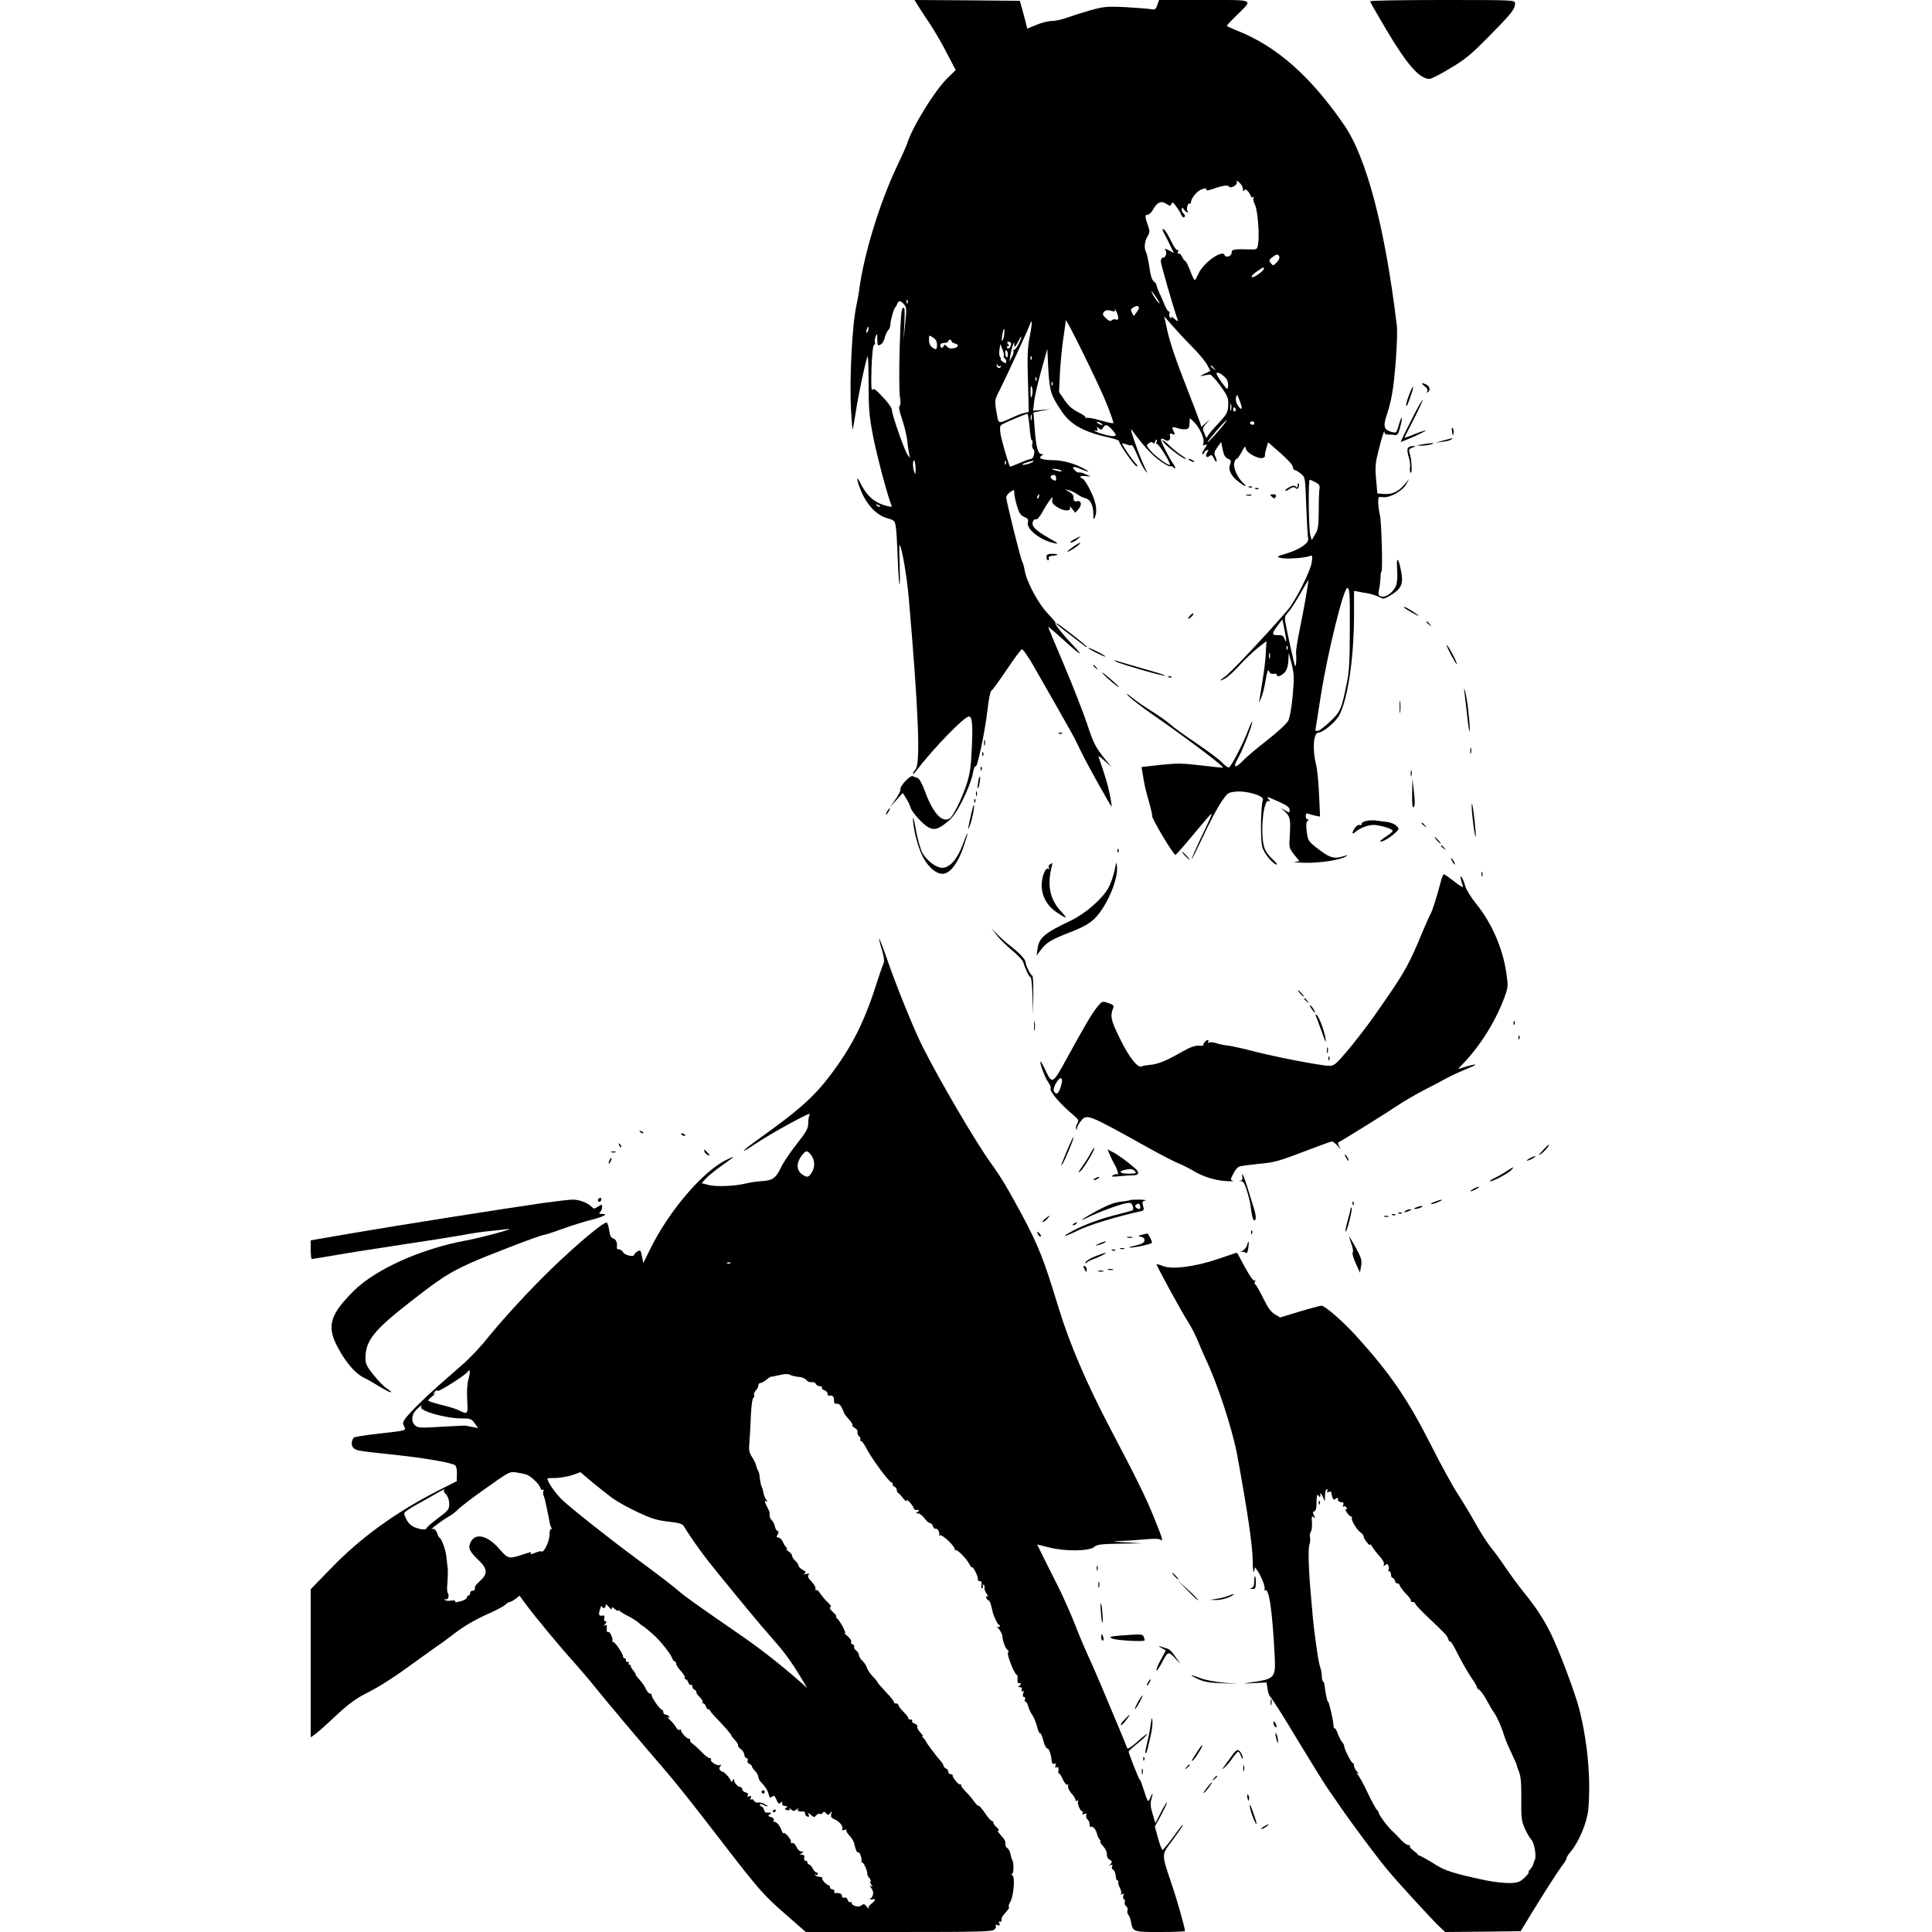 <?xml version="1.0" standalone="no"?>
<!DOCTYPE svg PUBLIC "-//W3C//DTD SVG 20010904//EN"
 "http://www.w3.org/TR/2001/REC-SVG-20010904/DTD/svg10.dtd">
<svg version="1.0" xmlns="http://www.w3.org/2000/svg"
 width="1200pt" height="1200pt" viewBox="0 0 1200 1200"
 preserveAspectRatio="xMidYMid meet">
<g transform="translate(0,1200) scale(0.1,-0.1)"
fill="#000000" stroke="none">
<path d="M5706 11958 c15 -24 48 -74 73 -111 25 -38 71 -116 101 -175 l56
-107 -52 -51 c-78 -76 -219 -305 -249 -404 -4 -14 -34 -81 -67 -150 -106 -224
-205 -550 -232 -765 -3 -22 -10 -62 -16 -88 -27 -122 -45 -460 -34 -655 4 -67
8 -121 10 -119 2 2 10 50 19 106 16 108 63 327 74 348 3 6 6 -70 6 -170 0
-157 4 -201 27 -323 24 -123 91 -375 113 -427 7 -16 4 -17 -21 -11 -77 18
-126 59 -164 132 -32 66 -35 44 -3 -34 35 -88 98 -155 164 -173 44 -12 47 -15
53 -54 4 -23 9 -112 12 -197 3 -85 8 -157 11 -160 3 -3 3 52 1 123 -3 70 -3
125 -1 123 15 -15 45 -189 58 -336 61 -710 73 -1024 41 -1059 -9 -10 -16 -22
-16 -26 0 -5 8 1 18 14 110 144 301 341 331 341 19 0 24 -52 17 -196 -5 -113
-11 -159 -31 -221 -30 -93 -84 -202 -106 -216 -48 -30 -105 33 -155 171 -15
41 -34 76 -43 79 -9 2 -23 8 -31 12 -16 9 -84 -64 -77 -83 2 -6 -12 -33 -31
-61 l-35 -50 40 45 40 45 22 -35 c12 -19 24 -45 27 -57 7 -27 79 -106 111
-122 36 -18 58 -13 111 29 40 32 61 61 100 138 29 57 55 124 63 162 7 35 15
58 18 50 8 -24 61 225 74 348 7 62 17 116 23 120 7 4 50 63 96 131 46 69 88
126 95 128 6 2 39 -45 73 -104 69 -120 215 -377 232 -408 6 -11 15 -27 19 -35
5 -8 24 -48 44 -89 34 -71 184 -341 190 -341 1 0 -3 32 -11 71 -11 59 -28 115
-70 236 -4 11 10 2 36 -22 l44 -40 -35 43 c-67 84 -76 102 -118 229 -24 70
-87 233 -142 362 -54 128 -99 235 -99 238 0 2 43 -34 95 -81 106 -97 135 -113
59 -33 -60 62 -119 137 -108 137 5 0 -17 26 -47 58 -59 60 -134 201 -145 271
-3 20 -10 44 -15 53 -11 20 -99 375 -99 398 0 10 11 25 25 34 24 16 25 16 25
-8 0 -14 8 -50 17 -80 13 -43 23 -58 45 -67 23 -9 27 -16 22 -35 -10 -41 82
-112 166 -128 29 -6 23 -1 -35 32 -84 48 -109 73 -100 101 3 11 12 18 19 15 7
-3 22 14 36 38 38 69 73 116 67 92 -6 -26 -1 -34 35 -57 37 -23 82 -23 74 1
-4 10 2 7 13 -8 l20 -25 20 23 c23 27 17 56 -10 49 -12 -3 -19 0 -20 9 -1 8
-2 19 -3 25 0 6 -12 17 -26 25 l-25 15 25 -6 c14 -4 37 -15 51 -25 15 -11 38
-22 52 -25 30 -8 47 -42 48 -98 0 -33 2 -38 9 -22 17 41 10 91 -25 163 -19 40
-41 75 -50 78 -26 11 -16 21 18 17 l32 -3 -33 15 c-18 9 -37 13 -41 10 -5 -2
-16 4 -26 15 -22 24 -8 26 42 5 45 -19 56 -19 23 0 -61 35 -137 57 -203 57
-67 1 -93 12 -66 29 11 7 11 9 -3 9 -22 0 -34 47 -42 167 l-7 91 53 11 53 10
-54 -5 -54 -5 6 56 c3 31 23 118 44 192 l38 136 6 -124 c8 -136 15 -162 79
-258 60 -90 136 -133 308 -171 28 -7 52 -15 52 -19 0 -17 92 -150 108 -156 12
-4 9 2 -9 22 -25 28 -79 108 -79 118 0 2 12 0 26 -5 14 -6 29 -8 33 -5 5 2 20
-26 35 -63 15 -37 36 -78 47 -92 19 -24 19 -23 -1 18 -34 69 -100 259 -82 234
70 -96 120 -152 170 -189 31 -24 62 -41 68 -39 6 3 17 -1 23 -7 18 -18 13 2
-8 31 -10 15 -32 55 -49 89 -29 57 -28 70 6 50 18 -12 35 2 29 25 -4 15 -1 18
15 12 18 -5 18 -4 8 16 -15 28 -10 32 26 20 16 -5 38 -8 49 -6 20 3 21 6 24
48 l1 21 25 -23 c34 -32 68 -105 60 -130 -5 -16 -3 -19 11 -13 15 6 14 2 -5
-25 -12 -18 -18 -32 -12 -32 6 0 11 4 11 9 0 5 7 11 15 15 12 4 13 2 3 -14
-15 -23 -4 -38 15 -22 11 9 16 6 26 -14 6 -15 14 -24 17 -22 2 3 0 17 -7 31
-10 22 -8 30 12 59 l24 33 9 -47 c7 -34 15 -49 32 -57 21 -9 22 -14 14 -36
-13 -34 6 -72 54 -108 42 -33 58 -35 25 -4 -34 31 -60 93 -53 122 3 14 10 25
15 25 5 0 19 19 31 43 19 36 23 39 26 20 4 -26 80 -67 106 -57 9 3 14 9 13 13
-2 3 1 23 8 45 l11 39 77 -67 c46 -41 77 -75 77 -87 0 -10 6 -19 13 -19 6 -1
24 -11 38 -23 26 -22 26 -23 32 -202 4 -99 9 -189 12 -200 7 -27 -50 -67 -135
-93 -60 -18 -63 -21 -37 -27 32 -9 152 -1 181 11 18 7 19 4 13 -40 -8 -54
-102 -241 -150 -296 -141 -163 -355 -390 -389 -413 -38 -26 -35 -32 3 -10 17
10 57 46 88 81 31 34 81 82 111 106 l56 44 -4 -72 c-3 -62 -9 -108 -37 -276
l-6 -35 15 32 c8 17 20 66 27 108 9 55 15 71 21 56 5 -13 14 -19 28 -16 11 2
20 0 20 -6 0 -17 26 -9 48 13 14 16 22 39 24 73 l3 50 18 -71 c15 -62 16 -85
6 -195 -7 -75 -18 -136 -28 -156 -9 -17 -68 -72 -131 -121 -63 -49 -131 -106
-149 -126 -50 -52 -66 -46 -33 12 29 48 96 222 89 229 -2 2 -14 -24 -27 -58
-26 -72 -104 -222 -117 -226 -6 -2 -25 12 -44 32 -19 20 -91 73 -160 120 -69
46 -140 97 -158 114 -18 17 -69 53 -114 81 -45 28 -102 67 -127 88 -36 29 -40
31 -20 8 14 -15 77 -64 140 -108 214 -148 453 -328 446 -336 -2 -1 -64 5 -137
14 -117 14 -149 14 -252 3 l-117 -13 6 -35 c12 -77 17 -99 40 -180 13 -46 22
-86 20 -88 -8 -8 131 -242 145 -243 3 0 50 53 104 118 130 155 130 155 112
112 -8 -19 -38 -84 -67 -143 -28 -60 -50 -111 -48 -113 2 -1 34 63 72 144 38
81 87 175 110 208 40 60 43 62 91 67 69 7 180 -27 169 -51 -13 -32 -17 -245
-4 -292 11 -42 68 -110 91 -110 5 0 -8 16 -29 35 -22 20 -44 51 -50 73 -26 85
-5 299 27 287 11 -4 12 -3 1 10 -17 20 -13 19 64 -15 50 -23 66 -35 66 -50 0
-20 -1 -20 -27 -4 l-28 16 29 -26 c30 -29 33 -47 26 -162 -4 -56 -2 -64 28
-102 l33 -41 -28 -4 c-15 -2 16 -5 69 -6 94 -1 214 18 248 40 12 8 11 9 -5 4
-71 -23 -94 -16 -182 53 -47 38 -50 43 -57 98 -5 42 -3 60 6 66 10 6 10 8 1 8
-7 0 -13 9 -13 21 0 16 4 20 18 14 9 -3 29 -9 44 -12 l27 -5 -6 133 c-3 74
-11 159 -19 190 -24 99 -16 199 16 199 28 0 108 68 129 109 53 103 90 355 91
614 l0 157 23 -4 c12 -3 40 -8 62 -11 21 -4 53 -14 69 -22 27 -14 32 -14 60 2
84 48 96 76 75 174 -16 75 -27 70 -21 -9 3 -44 0 -81 -8 -100 -17 -40 -63 -73
-91 -65 -18 6 -20 11 -13 48 5 23 8 57 9 75 0 17 2 32 5 32 9 0 1 305 -9 350
-6 25 -11 61 -11 81 0 33 2 35 29 31 41 -6 122 38 145 80 l18 33 -30 -36 c-38
-44 -77 -61 -128 -57 l-39 3 -8 88 c-7 79 -5 100 18 190 25 97 35 124 35 99 0
-7 10 -12 23 -11 12 0 31 -1 41 -3 15 -2 22 7 32 47 8 28 12 54 11 59 -2 6 -9
-11 -17 -37 -7 -26 -16 -50 -20 -52 -4 -3 -22 0 -39 6 -37 13 -40 40 -15 110
8 24 22 76 29 115 19 96 38 367 31 429 -72 605 -188 1046 -327 1248 -209 304
-420 490 -666 587 -35 14 -63 27 -63 30 0 3 27 32 61 65 104 103 121 95 -201
95 l-281 0 -11 -31 c-10 -29 -13 -31 -47 -25 -20 3 -90 8 -156 12 -109 5 -129
3 -210 -19 -49 -14 -115 -35 -145 -46 -30 -11 -73 -21 -95 -21 -22 0 -66 -11
-97 -24 l-58 -24 -10 42 c-6 22 -16 61 -23 86 l-13 45 -327 3 -327 2 26 -42z
m2014 -1132 c0 -14 3 -17 8 -9 6 9 12 7 25 -7 9 -11 17 -25 17 -31 0 -5 5 -7
12 -3 7 4 8 3 4 -5 -4 -6 0 -26 9 -44 17 -34 29 -187 19 -245 -6 -32 -7 -33
-58 -31 -94 3 -106 0 -106 -20 0 -22 -36 -35 -44 -15 -14 36 -133 -49 -162
-116 -10 -22 -20 -40 -23 -40 -4 0 -17 27 -29 60 -13 33 -27 60 -31 60 -4 0
-13 12 -19 26 -7 14 -17 22 -22 19 -6 -4 -7 1 -3 11 4 10 2 15 -4 11 -5 -3
-23 21 -38 54 -16 33 -35 65 -42 71 -17 14 -16 2 2 -30 8 -15 24 -46 35 -70
l21 -43 -33 17 c-18 9 -28 11 -22 4 15 -15 6 -50 -12 -50 -8 0 -14 -10 -14
-23 0 -19 79 -292 106 -367 3 -8 -7 -3 -22 10 -15 14 -24 19 -19 11 6 -10 4
-12 -4 -6 -7 4 -11 16 -8 26 3 11 2 17 -3 14 -4 -2 -15 15 -25 38 -9 23 -24
57 -33 75 -9 19 -17 40 -18 49 -1 8 -10 20 -19 27 -10 7 -20 38 -26 86 -6 41
-15 82 -20 92 -14 26 -11 67 8 99 15 25 15 34 5 63 -21 58 -22 74 -4 72 9 0
25 15 36 36 24 43 49 53 82 31 22 -14 24 -14 30 1 5 13 11 9 30 -17 13 -17 27
-40 30 -49 4 -10 10 -18 15 -18 12 0 11 17 -1 25 -5 3 -10 14 -10 23 1 16 2
16 14 0 14 -19 32 -25 21 -8 -8 13 4 52 14 46 4 -3 8 0 8 7 0 23 36 69 62 79
29 11 37 10 34 -2 -2 -5 16 -2 40 6 57 21 94 27 101 15 10 -15 55 11 48 29 -4
11 0 10 16 -4 12 -11 22 -29 22 -40z m226 -420 c3 -8 -4 -24 -17 -37 -21 -21
-22 -21 -36 -3 -12 16 -11 21 9 36 28 21 37 22 44 4z m-96 -75 c0 -14 -68 -62
-75 -52 -3 6 11 21 32 35 42 29 43 29 43 17z m-665 -183 c16 -24 22 -38 14
-31 -15 12 -53 73 -46 73 2 0 17 -19 32 -42z m-1548 -30 c-3 -8 -6 -5 -6 6 -1
11 2 17 5 13 3 -3 4 -12 1 -19z m-22 -8 c16 -18 17 -29 7 -122 l-10 -103 5
104 c4 85 3 103 -8 99 -11 -4 -15 -56 -21 -249 -4 -134 -3 -269 1 -299 6 -36
5 -57 -1 -61 -7 -5 -2 -33 14 -80 14 -41 29 -101 33 -134 3 -33 9 -71 12 -85
l5 -25 -16 22 c-17 23 -96 247 -96 274 0 17 -25 51 -79 106 -26 27 -36 31 -43
21 -6 -8 -8 41 -5 132 3 86 9 146 16 148 5 2 8 9 5 16 -3 7 0 23 5 37 9 21 10
19 10 -19 1 -39 3 -42 20 -32 11 5 23 24 26 42 4 17 14 38 21 46 8 7 14 23 14
34 0 25 21 101 30 108 4 3 9 13 13 23 8 22 20 22 42 -3z m1459 -18 c2 -4 -4
-18 -14 -31 l-18 -24 -11 21 c-9 17 -8 23 6 31 22 13 30 13 37 3z m-129 -73
c-4 -5 -11 -7 -16 -3 -5 3 -16 1 -23 -5 -9 -8 -18 -5 -34 10 -25 22 -27 30
-11 46 7 7 21 8 39 3 24 -7 28 -6 24 8 -2 10 3 2 11 -16 9 -18 13 -37 10 -43z
m473 -187 c34 -35 71 -80 81 -100 l19 -36 -37 -18 c-30 -14 -32 -16 -8 -11 15
3 34 6 41 7 8 0 37 -30 65 -69 42 -57 51 -77 50 -110 -1 -54 -6 -65 -59 -122
-25 -26 -53 -58 -62 -71 l-15 -23 -13 31 c-12 28 -11 33 11 58 l24 27 -27 -23
-26 -24 -7 24 c-4 12 -42 113 -85 223 -78 199 -109 295 -128 390 l-11 50 62
-70 c34 -39 90 -98 125 -133z m-1023 73 c-13 -69 -15 -125 -10 -275 l5 -188
-27 -7 c-15 -3 -47 -15 -70 -26 -98 -44 -90 -47 -104 34 -12 71 -11 73 19 132
48 96 173 367 186 403 18 52 19 19 1 -73z m475 -404 c28 -68 48 -127 45 -129
-3 -3 -39 5 -80 17 -42 12 -81 19 -88 15 -7 -4 -9 -3 -4 1 4 5 -16 20 -45 34
-37 19 -62 40 -86 76 l-34 50 5 110 c3 61 12 160 21 220 9 61 16 112 16 115 2
16 209 -405 250 -509z m-1477 449 c-3 -12 -8 -19 -11 -16 -5 6 5 36 12 36 2 0
2 -9 -1 -20z m843 -36 c-4 -20 -10 -34 -12 -31 -3 3 -2 21 2 41 3 21 9 35 11
32 3 -3 2 -21 -1 -42z m-416 -55 c0 -32 -6 -35 -32 -15 -11 8 -18 26 -18 45 0
31 0 31 25 15 17 -11 25 -25 25 -45z m508 6 c-12 -24 -26 -41 -31 -38 -6 3 -7
1 -3 -5 4 -6 0 -24 -9 -39 l-15 -28 6 40 c4 22 10 49 15 60 l8 20 1 -20 c1
-15 6 -11 21 18 27 52 33 46 7 -8z m-418 16 c0 -5 9 -11 20 -14 29 -7 25 -24
-7 -30 -19 -4 -32 0 -42 11 -10 12 -15 14 -18 5 -7 -18 -23 -16 -23 2 0 9 9
15 25 15 14 0 25 5 25 10 0 6 5 10 10 10 6 0 10 -4 10 -9z m370 -15 c0 -21
-17 -39 -24 -27 -4 6 -2 11 5 11 8 0 9 4 0 13 -8 10 -7 14 4 14 8 0 15 -5 15
-11z m-45 -76 c-3 -5 -1 -11 5 -15 5 -3 10 -13 10 -21 0 -12 -4 -12 -20 -2
-10 7 -17 14 -15 17 3 2 1 9 -4 15 -5 6 -6 26 -3 45 l5 34 13 -33 c8 -17 12
-36 9 -40z m25 9 c0 -28 -15 -23 -16 6 -1 14 2 22 7 19 5 -3 9 -14 9 -25z
m147 -31 c-3 -8 -6 -5 -6 6 -1 11 2 17 5 13 3 -3 4 -12 1 -19z m-195 -42 c7 4
8 2 4 -5 -9 -13 -26 -5 -25 12 0 9 2 8 6 -1 2 -6 10 -9 15 -6z m1329 -13 c13
-16 12 -17 -3 -4 -10 7 -18 15 -18 17 0 8 8 3 21 -13z m72 -61 c11 -12 17 -31
15 -48 -3 -28 -3 -28 -40 21 -20 27 -34 53 -32 57 7 10 34 -5 57 -30z m-1176
-14 c-3 -8 -6 -5 -6 6 -1 11 2 17 5 13 3 -3 4 -12 1 -19z m100 -30 c-3 -8 -6
-5 -6 6 -1 11 2 17 5 13 3 -3 4 -12 1 -19z m-125 -55 c-7 -36 -12 -27 -11 20
0 30 3 36 8 23 4 -11 6 -30 3 -43z m1291 -50 c18 -47 9 -57 -16 -19 -9 13 -13
33 -10 45 7 26 5 27 26 -26z m-56 -50 c-3 -10 -5 -2 -5 17 0 19 2 27 5 18 2
-10 2 -26 0 -35z m28 8 c3 -5 1 -12 -5 -16 -5 -3 -10 1 -10 9 0 18 6 21 15 7z
m-1280 -116 c4 -47 10 -83 14 -80 5 2 6 -7 3 -21 -3 -15 0 -29 6 -33 14 -8 3
-61 -13 -61 -7 0 -38 -11 -70 -25 -32 -14 -59 -24 -61 -23 -9 9 -54 166 -60
206 -5 43 -4 49 18 60 28 15 140 61 149 62 4 0 10 -38 14 -85z m12 48 c-3 -10
-5 -4 -5 12 0 17 2 24 5 18 2 -7 2 -21 0 -30z m1201 -21 c-26 -36 -108 -126
-108 -119 0 5 26 37 57 73 55 63 77 82 51 46z m179 -9 c-3 -3 -11 -2 -17 2 -9
6 -9 10 1 16 14 8 27 -7 16 -18z m-947 7 c8 -5 11 -10 5 -10 -5 0 -17 5 -25
10 -8 5 -10 10 -5 10 6 0 17 -5 25 -10z m65 -36 c14 -15 25 -31 25 -35 0 -14
-41 -9 -100 11 -30 11 -45 18 -32 16 18 -4 22 -1 18 11 -6 14 -4 14 10 2 13
-11 17 -10 25 4 14 24 26 21 54 -9z m278 -81 c-3 -10 -2 -15 2 -10 9 7 89
-122 81 -130 -8 -8 -92 54 -121 89 -25 30 -26 33 -9 45 12 9 20 10 25 2 4 -7
8 -5 12 5 9 22 18 20 10 -1z m-1496 -161 c1 -34 -1 -42 -7 -27 -11 25 -13 75
-2 75 4 0 8 -21 9 -48z m560 26 c-3 -8 -6 -5 -6 6 -1 11 2 17 5 13 3 -3 4 -12
1 -19z m168 13 c-12 -10 -65 -24 -65 -16 0 2 15 9 33 14 43 12 42 12 32 2z
m170 -51 c25 -11 -1 -11 -35 0 -20 6 -21 8 -5 8 11 0 29 -3 40 -8z m-25 -50
c0 -18 -3 -19 -20 -10 -22 12 -18 30 6 30 8 0 14 -9 14 -20z m1610 -25 c23
-12 29 -21 26 -38 -3 -12 -5 -74 -5 -137 -1 -99 -4 -120 -23 -150 l-21 -35 -8
29 c-11 41 -14 346 -4 346 4 0 19 -7 35 -15z m-1717 -90 c-3 -9 -8 -14 -10
-11 -3 3 -2 9 2 15 9 16 15 13 8 -4z m-988 -63 c-3 -3 -11 0 -18 7 -9 10 -8
11 6 5 10 -3 15 -9 12 -12z m2645 -567 c-11 -61 -29 -156 -41 -213 -11 -56
-20 -113 -19 -125 4 -40 0 -90 -5 -85 -5 5 -47 193 -62 276 -5 26 -1 39 19 60
14 15 47 66 74 114 27 48 50 86 51 84 1 -1 -7 -51 -17 -111z m274 -190 c0
-197 -4 -268 -18 -335 -34 -167 -40 -181 -106 -243 -33 -31 -67 -57 -75 -57
-8 0 -15 1 -15 3 0 1 16 99 34 217 43 271 142 672 165 668 14 -3 16 -34 15
-253z m-395 -75 c0 -8 -5 -3 -10 11 -8 21 -16 25 -43 24 -39 -1 -38 9 3 64
l26 34 12 -59 c7 -32 12 -66 12 -74z m8 -52 c-3 -8 -6 -5 -6 6 -1 11 2 17 5
13 3 -3 4 -12 1 -19z m-110 -55 c-3 -10 -5 -4 -5 12 0 17 2 24 5 18 2 -7 2
-21 0 -30z"/>
<path d="M8510 11992 c0 -4 45 -83 99 -174 132 -222 207 -308 271 -308 10 0
67 29 126 65 93 55 130 85 245 202 139 141 159 166 159 202 0 21 -2 21 -450
21 -247 0 -450 -3 -450 -8z"/>
<path d="M8849 9601 c15 -12 21 -23 16 -31 -5 -9 -4 -11 3 -6 18 11 14 34 -7
46 -31 16 -38 11 -12 -9z"/>
<path d="M8751 9544 c-12 -31 -19 -59 -17 -62 6 -5 6 -4 31 67 23 66 10 62
-14 -5z"/>
<path d="M8766 9391 c-36 -71 -66 -132 -66 -135 0 -2 36 12 80 31 44 20 78 38
77 40 -2 1 -32 -8 -67 -22 -35 -14 -65 -25 -67 -25 -1 0 25 52 58 116 33 64
58 119 55 121 -2 2 -34 -54 -70 -126z"/>
<path d="M9019 9318 c4 -28 6 -29 9 -9 2 13 0 27 -5 32 -6 6 -7 -3 -4 -23z"/>
<path d="M8965 9264 l-50 -14 45 6 c25 3 49 9 55 15 5 5 7 8 5 8 -3 -1 -27 -8
-55 -15z"/>
<path d="M7220 9266 c0 -19 121 -115 145 -116 6 0 -6 9 -25 21 -19 12 -54 39
-77 62 -24 23 -43 37 -43 33z"/>
<path d="M8835 9240 l-40 -7 35 -1 c19 0 46 4 60 8 32 10 2 10 -55 0z"/>
<path d="M8743 9214 c-3 -8 0 -33 7 -54 7 -21 10 -50 8 -64 -3 -15 -1 -29 4
-32 11 -7 6 86 -7 123 -6 18 -3 25 16 32 l24 10 -23 0 c-12 1 -25 -6 -29 -15z"/>
<path d="M7390 9140 c8 -5 20 -10 25 -10 6 0 3 5 -5 10 -8 5 -19 10 -25 10 -5
0 -3 -5 5 -10z"/>
<path d="M8060 8985 c0 -14 -3 -16 -11 -8 -9 9 -19 8 -41 -3 -17 -9 -27 -18
-25 -21 3 -3 16 2 28 11 17 11 26 13 36 5 9 -8 14 -7 19 5 4 9 4 20 0 23 -3 4
-6 -2 -6 -12z"/>
<path d="M7758 8973 c7 -3 16 -2 19 1 4 3 -2 6 -13 5 -11 0 -14 -3 -6 -6z"/>
<path d="M7798 8963 c7 -3 16 -2 19 1 4 3 -2 6 -13 5 -11 0 -14 -3 -6 -6z"/>
<path d="M7743 8923 c9 -2 23 -2 30 0 6 3 -1 5 -18 5 -16 0 -22 -2 -12 -5z"/>
<path d="M7890 8926 c0 -2 6 -9 14 -15 10 -9 15 -8 20 4 4 10 -1 15 -14 15
-11 0 -20 -2 -20 -4z"/>
<path d="M6670 8649 c-19 -11 -28 -19 -19 -19 9 0 27 9 40 20 29 23 25 23 -21
-1z"/>
<path d="M6667 8605 c-20 -14 -37 -28 -37 -31 0 -7 59 29 72 44 16 18 7 15
-35 -13z"/>
<path d="M6500 8540 c0 -11 4 -20 10 -20 5 0 7 6 4 13 -3 8 5 13 22 15 42 3
42 12 1 12 -30 0 -37 -4 -37 -20z"/>
<path d="M8721 8226 c14 -12 89 -55 89 -51 0 6 -77 55 -86 55 -4 0 -5 -2 -3
-4z"/>
<path d="M7390 8175 c-19 -22 -8 -25 13 -3 9 10 13 18 8 18 -5 0 -14 -7 -21
-15z"/>
<path d="M8860 8136 c0 -2 8 -10 18 -17 15 -13 16 -12 3 4 -13 16 -21 21 -21
13z"/>
<path d="M6560 8127 c0 -4 53 -45 178 -140 6 -5 12 -7 12 -4 0 3 -37 34 -82
69 -87 67 -108 82 -108 75z"/>
<path d="M9007 7943 c21 -39 39 -70 41 -68 5 5 -37 88 -58 115 -11 14 -3 -7
17 -47z"/>
<path d="M6760 7975 c0 -7 101 -57 106 -53 2 2 -21 16 -51 31 -30 15 -55 25
-55 22z"/>
<path d="M6931 7891 c20 -13 300 -94 305 -88 3 2 -31 14 -73 26 -99 28 -207
60 -230 67 -16 5 -16 4 -2 -5z"/>
<path d="M6790 7866 c0 -2 8 -10 18 -17 15 -13 16 -12 3 4 -13 16 -21 21 -21
13z"/>
<path d="M6850 7816 c27 -30 100 -91 100 -83 0 3 -28 29 -62 58 -35 29 -52 41
-38 25z"/>
<path d="M7258 7793 c7 -3 16 -2 19 1 4 3 -2 6 -13 5 -11 0 -14 -3 -6 -6z"/>
<path d="M9097 7690 c3 -25 12 -94 18 -155 7 -60 13 -92 14 -70 1 50 -17 204
-29 242 -7 22 -8 18 -3 -17z"/>
<path d="M8693 7610 c0 -36 2 -50 4 -32 2 17 2 47 0 65 -2 17 -4 3 -4 -33z"/>
<path d="M6578 7443 c7 -3 16 -2 19 1 4 3 -2 6 -13 5 -11 0 -14 -3 -6 -6z"/>
<path d="M6112 7385 c0 -16 2 -22 5 -12 2 9 2 23 0 30 -3 6 -5 -1 -5 -18z"/>
<path d="M9132 7335 c0 -16 2 -22 5 -12 2 9 2 23 0 30 -3 6 -5 -1 -5 -18z"/>
<path d="M6101 7314 c0 -11 3 -14 6 -6 3 7 2 16 -1 19 -3 4 -6 -2 -5 -13z"/>
<path d="M6091 7224 c0 -11 3 -14 6 -6 3 7 2 16 -1 19 -3 4 -6 -2 -5 -13z"/>
<path d="M8762 7195 c0 -16 2 -22 5 -12 2 9 2 23 0 30 -3 6 -5 -1 -5 -18z"/>
<path d="M6076 7144 c-4 -20 -5 -38 -3 -40 3 -3 8 11 11 32 4 20 5 38 3 40 -3
3 -8 -11 -11 -32z"/>
<path d="M8771 7071 c-1 -70 2 -92 10 -84 8 8 8 35 1 95 l-9 83 -2 -94z"/>
<path d="M6062 7070 c0 -14 2 -19 5 -12 2 6 2 18 0 25 -3 6 -5 1 -5 -13z"/>
<path d="M6051 7024 c0 -11 3 -14 6 -6 3 7 2 16 -1 19 -3 4 -6 -2 -5 -13z"/>
<path d="M9141 6998 c-1 -48 19 -202 25 -195 2 2 -2 57 -10 123 -8 70 -14 100
-15 72z"/>
<path d="M6032 6943 c-22 -94 -23 -111 -8 -71 15 37 32 128 24 128 -2 0 -9
-26 -16 -57z"/>
<path d="M5510 6960 c-6 -11 -8 -20 -6 -20 3 0 10 9 16 20 6 11 8 20 6 20 -3
0 -10 -9 -16 -20z"/>
<path d="M5671 6918 c-2 -57 30 -181 61 -240 38 -72 93 -114 134 -104 42 11
81 64 114 153 16 46 30 89 29 96 0 7 -13 -24 -29 -68 -33 -90 -80 -145 -127
-145 -38 0 -95 43 -123 91 -13 24 -30 85 -41 143 -9 55 -18 89 -18 74z"/>
<path d="M8485 6901 c-16 -4 -29 -12 -28 -19 2 -6 -3 -9 -11 -6 -8 3 -21 -5
-30 -18 -21 -30 -20 -45 2 -26 32 29 95 50 132 43 55 -9 100 -26 100 -36 0 -5
-18 -20 -41 -35 -22 -14 -39 -28 -36 -30 8 -8 58 21 91 51 28 26 29 27 9 46
-10 11 -37 21 -58 24 -22 2 -53 6 -70 9 -16 2 -43 1 -60 -3z"/>
<path d="M8830 6886 c0 -2 8 -10 18 -17 15 -13 16 -12 3 4 -13 16 -21 21 -21
13z"/>
<path d="M8925 6780 c10 -11 20 -20 23 -20 3 0 -3 9 -13 20 -10 11 -20 20 -23
20 -3 0 3 -9 13 -20z"/>
<path d="M8950 6746 c0 -2 8 -10 18 -17 15 -13 16 -12 3 4 -13 16 -21 21 -21
13z"/>
<path d="M6941 6714 c0 -11 3 -14 6 -6 3 7 2 16 -1 19 -3 4 -6 -2 -5 -13z"/>
<path d="M7360 6685 c13 -14 26 -25 28 -25 3 0 -5 11 -18 25 -13 14 -26 25
-28 25 -3 0 5 -11 18 -25z"/>
<path d="M9020 6650 c6 -11 13 -20 16 -20 2 0 0 9 -6 20 -6 11 -13 20 -16 20
-2 0 0 -9 6 -20z"/>
<path d="M6922 6590 c-8 -35 -25 -83 -38 -106 -42 -72 -143 -159 -235 -203
-164 -78 -195 -105 -205 -176 l-6 -40 26 34 c35 47 65 65 186 112 77 30 116
52 147 82 75 72 148 241 141 324 -3 35 -4 33 -16 -27z"/>
<path d="M6521 6631 c-8 -5 -10 -14 -6 -21 5 -8 4 -11 -3 -6 -18 11 -42 -48
-42 -102 0 -68 34 -129 94 -169 63 -43 71 -42 29 3 -69 73 -89 158 -64 267 5
20 8 37 7 37 0 0 -7 -4 -15 -9z"/>
<path d="M9202 6570 c0 -14 2 -19 5 -12 2 6 2 18 0 25 -3 6 -5 1 -5 -13z"/>
<path d="M8950 6528 c-26 -100 -53 -185 -66 -208 -8 -14 -43 -93 -77 -176 -65
-153 -101 -213 -284 -472 -43 -60 -113 -150 -156 -201 -68 -80 -81 -91 -110
-91 -51 0 -350 58 -477 92 -63 16 -133 32 -155 34 -22 2 -55 9 -72 15 -18 6
-38 7 -44 3 -8 -4 -9 -3 -5 4 4 7 3 12 -2 12 -12 0 -33 -25 -27 -32 3 -3 -10
-4 -30 -3 -24 1 -54 -10 -100 -36 -94 -55 -155 -80 -201 -83 -23 -2 -46 -6
-51 -9 -24 -15 -78 52 -135 168 -59 120 -64 143 -43 196 5 13 -3 20 -31 29
-37 13 -39 12 -66 -21 -34 -40 -76 -112 -188 -316 -94 -172 -94 -171 -140 -73
-13 27 -25 48 -27 47 -7 -8 26 -97 46 -126 12 -17 20 -35 17 -40 -11 -17 58
-98 148 -173 25 -21 27 -27 17 -47 -7 -12 -10 -27 -7 -34 2 -7 5 -5 5 4 1 9
10 28 22 43 40 50 37 51 434 -170 72 -40 150 -80 175 -90 25 -10 65 -30 90
-45 63 -38 134 -60 205 -65 33 -2 52 -1 43 2 -17 5 -16 8 2 43 10 21 27 42 37
45 9 4 63 11 119 17 104 9 126 16 327 93 66 25 124 46 130 46 6 0 22 -12 35
-27 20 -24 21 -25 10 -4 -9 15 -9 25 -3 27 16 6 302 184 371 231 32 22 100 61
149 87 50 25 117 61 150 79 33 18 88 43 122 57 74 29 75 37 2 16 l-53 -16 35
37 c108 114 201 265 254 410 23 64 23 68 10 158 -23 149 -92 306 -186 421 -31
38 -62 88 -68 110 -13 48 -36 84 -27 42 3 -14 9 -34 13 -43 3 -10 -19 2 -53
29 -32 25 -62 46 -66 46 -4 0 -12 -19 -18 -42z m-2362 -1280 c-15 -43 -26 -51
-42 -26 -11 18 33 93 46 80 7 -7 5 -25 -4 -54z"/>
<path d="M6188 6195 c16 -22 59 -65 95 -95 36 -30 69 -64 72 -75 13 -43 38
-95 46 -95 5 0 10 -53 12 -117 l3 -118 2 123 c1 67 -2 122 -6 122 -10 0 -42
65 -42 84 0 16 -42 61 -95 101 -22 16 -57 48 -79 70 l-39 40 31 -40z"/>
<path d="M5460 6170 c0 -8 9 -42 19 -75 11 -35 15 -66 10 -75 -4 -8 -20 -53
-35 -100 -82 -261 -156 -410 -292 -592 -105 -140 -199 -224 -459 -409 -102
-73 -114 -93 -16 -27 97 66 352 206 343 188 -6 -10 -10 -36 -10 -57 0 -32 -11
-52 -71 -128 -39 -50 -82 -113 -96 -142 -34 -71 -52 -84 -118 -89 -32 -2 -74
-8 -94 -13 -67 -18 -194 -24 -240 -11 l-43 11 28 31 c16 16 58 51 94 76 88 62
93 68 36 40 -148 -70 -359 -316 -477 -555 l-43 -88 -9 42 c-7 39 -10 41 -28
30 -10 -6 -19 -15 -19 -19 0 -17 -56 -7 -68 12 -7 11 -19 20 -27 20 -8 0 -14
3 -14 8 5 30 -4 55 -21 59 -14 4 -21 17 -26 49 -3 24 -10 47 -15 50 -15 9
-178 -127 -343 -286 -129 -124 -310 -321 -396 -429 -37 -47 -101 -115 -141
-152 -41 -36 -114 -101 -164 -144 -98 -87 -189 -178 -212 -212 -11 -17 -12
-26 -3 -42 14 -27 18 -26 -160 -46 -80 -9 -148 -20 -151 -23 -17 -17 -19 -51
-4 -65 17 -17 28 -19 255 -43 188 -20 356 -49 376 -65 9 -7 13 -28 12 -55 l-1
-44 -109 -55 c-269 -137 -486 -294 -671 -485 l-127 -131 0 -460 0 -460 28 20
c15 10 73 62 129 115 76 71 124 106 185 137 88 44 182 105 313 201 44 32 101
73 127 91 26 17 82 59 124 91 47 36 118 77 178 104 56 24 110 52 122 63 11 10
25 19 31 19 6 0 21 9 35 19 l25 20 38 -52 c60 -81 211 -263 296 -357 42 -47
105 -121 140 -165 58 -73 293 -352 422 -501 81 -94 181 -220 361 -454 227
-295 263 -336 401 -455 l120 -105 578 0 c500 0 580 2 593 15 9 8 13 19 9 25
-4 6 1 7 11 3 14 -5 16 -3 11 11 -4 10 -3 15 3 11 6 -3 10 -1 10 4 0 18 3 25
14 38 32 36 37 45 32 50 -3 4 0 16 8 28 21 32 32 155 15 166 -8 5 -9 9 -4 9
12 0 13 69 3 86 -4 6 -9 23 -12 39 -3 16 -12 32 -20 37 -8 4 -13 16 -12 25 3
17 -3 26 -36 64 -11 11 -13 19 -6 19 6 0 1 8 -10 19 -12 10 -22 23 -22 30 0 6
-4 11 -10 11 -5 0 -25 22 -43 50 -19 27 -36 47 -39 44 -3 -3 -16 10 -29 28
-12 18 -35 45 -51 60 -15 15 -28 32 -28 39 0 7 -3 9 -6 6 -8 -7 -50 44 -47 55
2 5 -4 8 -12 8 -8 0 -15 7 -15 15 0 9 -7 18 -15 21 -8 4 -15 11 -15 17 0 6 -7
17 -15 26 -25 27 -95 120 -95 127 0 4 -8 13 -17 21 -11 9 -12 12 -3 7 8 -4 3
6 -11 22 -15 16 -25 34 -22 41 2 6 -5 14 -17 18 -11 3 -18 11 -15 16 4 5 -2 9
-11 9 -10 0 -15 3 -12 6 3 3 -9 21 -28 39 -19 19 -34 39 -34 45 0 5 -8 10 -17
10 -9 0 -14 3 -10 6 3 3 -19 32 -49 63 -29 31 -54 59 -54 63 0 3 -13 19 -29
35 -15 16 -32 40 -36 53 -4 14 -17 34 -29 45 -12 11 -21 27 -21 35 0 8 -8 21
-17 28 -10 7 -16 18 -13 23 4 5 -1 12 -9 15 -9 3 -13 11 -9 17 3 6 -7 21 -23
35 -16 13 -24 21 -17 18 15 -8 -28 75 -47 91 -8 7 -11 13 -6 13 5 0 -4 12 -20
27 -18 16 -24 28 -17 30 8 3 2 15 -16 31 -16 15 -36 39 -46 54 -9 15 -21 25
-26 22 -5 -3 -7 1 -4 8 3 7 -8 27 -24 44 -21 22 -27 34 -19 42 8 8 4 9 -13 6
-16 -4 -20 -3 -11 3 9 7 6 13 -13 23 -14 7 -25 19 -25 25 0 7 -9 20 -20 30
-11 10 -20 24 -20 31 0 7 -10 20 -22 28 -12 9 -18 16 -13 16 6 0 6 3 0 8 -6 4
-16 19 -22 35 -7 15 -20 27 -28 27 -12 0 -14 4 -5 19 7 14 7 20 -2 23 -6 2
-13 14 -15 27 -2 12 -10 29 -18 37 -13 13 -16 23 -15 49 0 3 -6 18 -15 35 -18
35 -19 44 -2 34 7 -5 6 -1 -3 10 -8 10 -15 28 -17 39 -2 12 -6 29 -10 37 -8
20 -12 40 -15 70 -1 14 -5 30 -10 36 -4 6 -9 19 -11 30 -2 10 -13 35 -26 54
-19 30 -21 44 -16 97 3 34 7 108 9 165 3 58 9 104 15 106 5 2 8 9 5 16 -3 8 2
20 10 29 9 9 16 23 16 31 0 9 6 16 13 16 8 0 24 9 37 20 13 11 27 20 32 20 4
0 10 0 13 1 2 1 23 5 45 10 26 6 48 6 59 -1 10 -5 34 -11 52 -12 19 -1 40 -10
47 -19 7 -10 21 -16 33 -14 11 2 22 -2 26 -10 3 -8 14 -15 25 -15 10 0 17 -4
13 -9 -3 -5 4 -12 15 -16 11 -3 20 -13 20 -21 0 -8 3 -13 8 -13 23 4 32 -4 32
-26 0 -14 3 -24 8 -24 20 3 30 -3 42 -28 8 -16 14 -30 14 -33 1 -3 13 -19 28
-35 15 -16 25 -32 22 -36 -2 -5 5 -13 16 -19 12 -6 19 -18 16 -25 -2 -7 2 -19
9 -25 8 -7 12 -16 9 -21 -3 -5 -1 -9 4 -9 6 0 22 -23 36 -51 34 -63 133 -198
152 -206 8 -3 12 -9 9 -13 -3 -4 2 -10 10 -14 8 -3 15 -12 15 -20 0 -8 3 -16
8 -18 4 -1 17 -16 30 -32 12 -16 22 -24 22 -17 0 14 34 -20 43 -42 4 -10 10
-17 14 -16 20 3 27 -2 13 -11 -13 -8 -13 -10 2 -10 10 0 27 -13 40 -30 12 -17
27 -30 34 -30 7 0 16 -9 19 -20 4 -11 10 -18 15 -15 12 7 32 -30 22 -40 -4 -5
-1 -5 5 -1 14 8 93 -66 93 -86 0 -6 2 -9 5 -6 8 8 68 -53 84 -84 8 -16 16 -26
19 -23 7 7 42 -67 36 -76 -3 -5 2 -9 11 -9 11 0 14 -7 11 -25 -3 -15 -1 -23 5
-20 5 4 6 11 3 17 -4 7 -2 8 5 4 6 -4 9 -11 6 -16 -3 -5 2 -22 12 -37 10 -15
12 -24 6 -20 -9 6 -11 3 -7 -7 3 -9 10 -16 14 -16 7 0 16 -26 25 -70 5 -24 31
-80 37 -80 4 0 8 -5 8 -11 0 -5 -6 -7 -12 -3 -7 4 -5 -2 6 -14 10 -12 20 -30
21 -39 3 -38 18 -78 32 -90 9 -7 10 -13 4 -17 -10 -7 35 -125 52 -137 5 -3 8
-9 8 -13 -4 -26 1 -46 9 -41 5 3 10 2 10 -4 0 -5 -6 -12 -12 -14 -8 -3 -5 -6
6 -6 12 -1 16 -6 12 -17 -4 -9 -2 -13 5 -8 8 4 9 -1 4 -15 -4 -13 -2 -21 5
-21 7 0 10 -7 6 -15 -3 -8 -1 -15 4 -15 5 0 13 -12 16 -27 4 -16 15 -40 25
-54 10 -14 23 -46 30 -72 6 -26 15 -45 19 -42 4 3 13 -18 20 -45 7 -28 18 -50
25 -50 11 0 23 -34 28 -83 1 -10 7 -15 15 -12 10 4 12 0 8 -11 -4 -11 -2 -15
7 -11 10 4 13 -2 11 -20 -1 -14 0 -22 3 -19 4 3 14 -12 24 -35 10 -22 23 -38
29 -34 5 3 7 0 4 -8 -3 -8 6 -28 20 -45 15 -16 26 -35 26 -42 0 -6 5 -8 12 -4
6 4 8 3 4 -4 -7 -12 13 -62 26 -62 5 0 6 -5 2 -12 -5 -8 -2 -9 10 -5 13 5 17
3 13 -7 -3 -7 0 -19 6 -25 7 -7 13 -16 13 -22 1 -5 2 -14 3 -21 0 -6 4 -9 7
-5 9 9 33 -18 37 -41 2 -11 9 -27 16 -36 7 -9 10 -16 5 -16 -4 0 4 -12 18 -27
14 -16 25 -38 23 -51 -1 -14 6 -27 17 -33 16 -9 17 -13 6 -27 -11 -13 -11 -14
1 -7 11 6 13 4 8 -8 -3 -9 -1 -17 5 -19 10 -4 17 -23 20 -55 1 -7 5 -13 10
-13 5 0 7 -4 4 -8 -3 -5 2 -21 9 -36 8 -16 12 -33 8 -39 -4 -6 -1 -7 7 -2 10
6 12 4 7 -8 -3 -9 -2 -19 4 -23 6 -3 8 -12 5 -19 -3 -8 1 -19 9 -25 8 -6 11
-18 8 -26 -3 -8 -1 -20 5 -27 6 -7 13 -24 16 -39 12 -68 11 -68 181 -68 85 0
155 3 155 6 0 19 -47 186 -80 284 -67 198 -67 187 -3 272 30 40 59 82 65 93
15 29 -2 9 -61 -73 -29 -39 -56 -72 -60 -72 -5 0 -17 33 -28 72 l-20 73 40 73
c21 40 38 75 35 77 -2 2 -19 -26 -38 -63 l-34 -66 -17 58 c-13 41 -15 66 -8
89 12 43 10 48 -6 12 -15 -34 -14 -35 -46 63 -10 31 -18 53 -19 47 -1 -10 -70
164 -70 176 0 3 25 26 55 50 30 24 57 50 60 57 3 8 -23 -12 -57 -43 -39 -35
-64 -51 -67 -43 -2 7 -27 69 -56 138 -29 69 -76 179 -103 245 -28 66 -67 156
-88 200 -20 44 -56 130 -80 192 -24 61 -67 158 -95 215 -29 57 -71 142 -95
189 l-42 86 76 -19 c98 -25 249 -23 279 4 16 15 42 18 159 20 l139 2 -100 6
c-96 6 -97 6 -30 9 39 1 106 6 150 10 54 5 85 4 94 -3 18 -14 12 7 -44 145
-49 121 -112 248 -260 529 -156 296 -261 540 -334 780 -87 287 -122 374 -221
560 -92 171 -131 236 -195 325 -99 138 -318 512 -425 725 -55 110 -160 368
-221 545 -27 77 -49 133 -49 125z m-427 -1338 c27 -30 32 -76 11 -111 -21 -35
-30 -37 -61 -16 -40 28 -38 78 5 128 19 21 25 21 45 -1z m-496 -678 c-3 -3
-12 -4 -19 -1 -8 3 -5 6 6 6 11 1 17 -2 13 -5z m-1627 -719 c-8 -27 -11 -78
-8 -130 5 -94 6 -93 -62 -60 -14 6 -60 20 -102 30 -43 11 -78 22 -78 26 0 4
12 17 28 29 15 12 20 18 12 14 -13 -7 -13 -6 0 10 8 11 16 14 18 7 3 -10 174
98 187 119 15 23 17 -1 5 -45z m-294 -174 c-15 -23 151 -71 250 -71 55 0 62
-2 82 -30 l22 -30 -32 6 c-18 3 -38 7 -43 9 -6 1 -75 -2 -154 -7 -129 -8 -145
-7 -162 8 -27 24 -24 66 7 98 27 26 40 34 30 17z m655 -420 c28 -11 76 -57 84
-79 3 -13 11 -19 17 -16 7 4 8 2 4 -5 -4 -7 -4 -20 0 -29 4 -9 8 -24 10 -32
16 -73 25 -118 28 -136 1 -11 7 -27 11 -34 5 -8 4 -11 -2 -7 -5 4 -10 -12 -10
-38 -1 -41 -37 -114 -50 -101 -3 3 -21 -1 -40 -9 -18 -8 -31 -10 -28 -5 8 13
9 13 -50 -6 -87 -28 -89 -27 -145 37 -76 87 -154 101 -180 33 -13 -32 -2 -52
56 -108 53 -52 54 -82 4 -127 -17 -16 -30 -31 -30 -34 1 -21 -2 -25 -15 -25
-8 0 -15 -7 -15 -15 0 -8 -4 -15 -10 -15 -5 0 -10 -6 -10 -13 0 -7 -18 -18
-40 -23 -25 -7 -37 -7 -33 -1 3 6 -7 8 -26 5 -18 -3 -35 0 -38 5 -3 6 -1 7 4
4 14 -9 26 22 15 37 -4 6 -6 22 -5 36 3 30 6 113 4 120 -1 3 -4 29 -7 59 -4
50 -28 119 -45 131 -4 3 -9 12 -11 20 -5 21 -22 39 -33 33 -26 -12 55 50 95
73 25 14 54 36 65 49 11 12 87 71 170 129 149 106 150 107 195 100 25 -4 52
-10 61 -13z m531 -145 c29 -21 100 -61 158 -88 86 -40 120 -51 190 -59 60 -6
88 -14 95 -25 60 -97 133 -197 218 -300 56 -69 140 -172 187 -228 47 -57 118
-141 158 -186 67 -75 115 -142 182 -255 l24 -40 -54 48 c-116 101 -240 198
-350 274 -277 191 -357 248 -390 277 -36 32 -126 101 -275 211 -161 119 -401
309 -453 359 -42 40 -92 112 -92 133 0 2 24 3 53 3 28 1 75 9 102 18 l50 18
72 -61 c40 -33 96 -77 125 -99z m-1045 48 c-3 -3 3 -15 14 -27 12 -13 19 -35
19 -58 0 -34 -5 -41 -70 -89 -38 -29 -70 -56 -70 -61 0 -13 -36 -11 -75 5 -23
10 -41 28 -52 51 -17 36 -17 37 5 53 12 9 43 28 69 42 27 14 72 40 102 57 52
31 72 40 58 27z m1043 -735 c0 11 5 10 20 -4 11 -10 20 -14 20 -9 0 5 4 5 8
-1 4 -5 28 -21 54 -33 25 -13 55 -32 67 -43 11 -10 22 -19 25 -19 3 0 45 -35
79 -67 34 -32 88 -101 98 -124 6 -16 15 -29 20 -29 5 0 9 -6 9 -14 0 -8 13
-28 30 -46 16 -18 27 -36 24 -41 -3 -5 -1 -9 5 -9 5 0 13 -9 16 -20 4 -11 11
-18 16 -15 5 4 9 -1 9 -10 0 -8 7 -18 15 -21 8 -4 13 -9 10 -14 -2 -4 7 -17
20 -30 13 -13 22 -27 19 -31 -3 -5 -1 -9 5 -9 5 0 12 -9 16 -20 3 -11 10 -19
15 -17 4 1 9 -2 10 -8 2 -5 19 -26 39 -46 43 -44 100 -109 94 -109 -2 0 7 -12
21 -27 14 -15 23 -30 20 -34 -2 -4 5 -14 16 -22 12 -8 22 -24 23 -36 1 -11 7
-21 14 -21 7 0 10 -7 7 -15 -4 -8 1 -17 10 -21 9 -3 16 -10 16 -15 0 -5 9 -18
20 -29 11 -11 20 -27 20 -36 0 -8 6 -21 13 -29 31 -33 45 -54 51 -79 6 -23 9
-26 21 -16 12 10 17 7 28 -19 11 -25 16 -28 26 -18 10 9 12 9 9 -3 -2 -8 3
-15 10 -16 25 -3 27 -5 14 -13 -10 -6 -9 -10 7 -14 14 -3 19 -1 14 6 -4 7 1 6
10 -2 14 -11 20 -11 34 0 11 10 14 10 9 2 -6 -12 11 -18 37 -14 4 0 7 -5 7
-13 0 -8 7 -16 14 -19 11 -4 13 -1 9 11 -6 15 -5 15 14 -1 18 -16 22 -16 33
-2 7 8 17 12 22 9 6 -4 14 -1 18 6 6 9 11 9 21 -3 12 -13 15 -12 26 2 10 14
11 13 6 -6 -4 -17 0 -25 18 -32 31 -12 57 -43 51 -61 -3 -9 1 -11 14 -6 10 4
15 4 11 0 -4 -4 4 -19 18 -34 13 -14 26 -34 29 -45 9 -42 19 -65 26 -60 8 5
23 -32 21 -52 -1 -7 2 -13 7 -13 8 0 33 -60 29 -71 -1 -3 4 -13 12 -23 8 -9
11 -19 8 -23 -4 -3 -1 -13 6 -21 10 -13 9 -14 -2 -7 -11 6 -11 3 2 -14 16 -23
13 -49 -7 -64 -7 -5 -2 -7 12 -4 25 6 20 -9 -10 -31 -10 -7 -16 -19 -12 -25 3
-7 -1 -4 -9 6 -20 24 -21 24 -38 11 -16 -13 -59 -1 -59 16 0 6 -4 9 -9 5 -5
-3 -12 4 -16 14 -4 12 -12 18 -21 14 -8 -3 -14 1 -14 11 0 14 -18 21 -43 17
-4 0 -6 4 -5 11 2 7 -4 12 -12 13 -8 0 -15 6 -15 13 0 6 -3 12 -7 12 -13 0
-45 34 -41 43 2 4 -1 8 -6 8 -6 1 -15 2 -20 3 -5 0 -13 5 -18 10 -5 5 -3 6 5
2 6 -4 12 -2 12 3 0 6 -4 11 -10 11 -5 0 -15 11 -22 24 -7 14 -17 25 -23 25
-5 1 -10 7 -10 14 -1 6 -6 11 -12 10 -7 -2 -10 6 -8 17 3 14 -2 20 -13 20 -15
0 -15 2 -2 10 13 8 12 10 -3 10 -10 0 -23 12 -30 28 -7 17 -18 27 -26 24 -8
-2 -11 0 -8 5 7 11 -37 66 -46 57 -3 -3 -8 4 -12 16 -9 29 -36 60 -47 54 -4
-3 -5 1 -2 9 3 9 -3 17 -18 21 -19 5 -20 8 -8 16 13 9 13 10 0 11 -8 1 -18 1
-22 0 -4 0 -10 8 -13 19 -4 11 -11 20 -16 20 -5 0 -9 5 -9 10 0 7 6 7 19 0 11
-5 23 -10 28 -10 4 1 -3 7 -17 14 -13 8 -33 12 -43 10 -10 -1 -20 3 -24 11 -3
8 -10 12 -16 8 -6 -4 -8 0 -4 10 4 12 2 14 -10 10 -11 -4 -14 -3 -9 6 5 8 1
14 -13 18 -12 3 -21 12 -21 19 0 8 -5 14 -11 14 -15 0 -39 26 -39 42 0 10 -3
9 -10 -2 -5 -8 -10 -10 -10 -4 0 6 -11 23 -25 38 -14 15 -25 24 -25 21 0 -3
-6 0 -14 7 -11 10 -11 16 -2 27 8 11 8 13 -1 8 -15 -9 -65 21 -57 34 3 5 -1 9
-9 9 -7 0 -30 17 -49 38 -19 20 -45 43 -56 51 -12 8 -19 18 -16 23 3 4 0 8 -7
8 -13 0 -49 38 -49 52 0 5 -4 7 -9 3 -6 -3 -15 4 -22 16 -6 12 -23 33 -38 46
-14 14 -20 21 -12 17 9 -5 12 -3 7 4 -4 7 -14 12 -22 12 -8 0 -14 7 -14 15 0
8 -4 15 -8 15 -13 0 -72 86 -65 94 3 3 0 6 -8 6 -8 0 -20 13 -27 29 -7 16 -25
42 -39 57 -15 16 -26 31 -25 34 1 3 -6 14 -15 25 -10 11 -17 23 -15 28 1 4 -3
7 -9 7 -5 0 -7 5 -4 10 4 6 1 9 -7 8 -7 -2 -12 3 -10 10 1 6 -3 12 -8 12 -5 0
-10 5 -10 10 0 20 -56 100 -65 93 -4 -5 -5 -3 -2 3 8 14 -17 67 -26 57 -7 -7
-11 12 -8 36 2 8 -2 10 -11 5 -10 -6 -10 -4 1 9 10 13 10 17 1 17 -7 0 -10 8
-7 19 4 15 0 19 -14 16 -13 -3 -19 2 -18 13 1 22 17 61 18 44 1 -8 7 -12 14
-9 6 2 11 11 9 18 -1 8 7 3 18 -11 12 -15 20 -19 20 -11z"/>
<path d="M4730 870 c0 -5 5 -10 10 -10 6 0 10 5 10 10 0 6 -4 10 -10 10 -5 0
-10 -4 -10 -10z"/>
<path d="M4800 749 c0 -5 5 -7 10 -4 6 3 10 8 10 11 0 2 -4 4 -10 4 -5 0 -10
-5 -10 -11z"/>
<path d="M8075 5830 c10 -11 20 -20 23 -20 3 0 -3 9 -13 20 -10 11 -20 20 -23
20 -3 0 3 -9 13 -20z"/>
<path d="M8100 5796 c0 -2 8 -10 18 -17 15 -13 16 -12 3 4 -13 16 -21 21 -21
13z"/>
<path d="M8145 5736 c10 -14 19 -26 22 -26 7 0 -17 39 -28 46 -6 3 -3 -5 6
-20z"/>
<path d="M8175 5684 c5 -10 21 -55 37 -99 19 -54 26 -67 22 -40 -8 52 -42 143
-56 151 -8 5 -9 1 -3 -12z"/>
<path d="M6423 5625 c0 -27 2 -38 4 -22 2 15 2 37 0 50 -2 12 -4 0 -4 -28z"/>
<path d="M9401 5644 c0 -11 3 -14 6 -6 3 7 2 16 -1 19 -3 4 -6 -2 -5 -13z"/>
<path d="M9431 5554 c0 -11 3 -14 6 -6 3 7 2 16 -1 19 -3 4 -6 -2 -5 -13z"/>
<path d="M8242 5475 c0 -16 2 -22 5 -12 2 9 2 23 0 30 -3 6 -5 -1 -5 -18z"/>
<path d="M8251 5424 c0 -11 3 -14 6 -6 3 7 2 16 -1 19 -3 4 -6 -2 -5 -13z"/>
<path d="M3977 4969 c7 -7 15 -10 18 -7 3 3 -2 9 -12 12 -14 6 -15 5 -6 -5z"/>
<path d="M4230 4956 c0 -2 7 -7 16 -10 8 -3 12 -2 9 4 -6 10 -25 14 -25 6z"/>
<path d="M6629 4857 c-41 -99 -44 -106 -30 -87 15 22 73 161 69 166 -3 2 -20
-33 -39 -79z"/>
<path d="M3846 4887 c3 -10 9 -15 12 -12 3 3 0 11 -7 18 -10 9 -11 8 -5 -6z"/>
<path d="M9580 4852 c-25 -27 -28 -33 -11 -21 22 14 60 59 50 59 -2 0 -20 -17
-39 -38z"/>
<path d="M6774 4838 c-9 -18 -32 -55 -52 -83 -28 -40 -30 -45 -9 -27 24 23 94
142 83 142 -3 0 -13 -15 -22 -32z"/>
<path d="M4376 4846 c3 -8 13 -17 22 -21 13 -5 13 -2 -3 15 -21 24 -26 25 -19
6z"/>
<path d="M6895 4823 c9 -21 22 -47 29 -58 16 -26 27 -67 15 -59 -5 3 -17 0
-26 -6 -14 -9 -6 -10 37 -6 30 3 70 6 88 6 38 0 42 18 9 46 -51 44 -104 82
-135 98 l-33 17 16 -38z m155 -98 c11 -13 6 -15 -39 -15 -73 0 -65 22 10 29 9
0 22 -6 29 -14z"/>
<path d="M3798 4843 c6 -2 18 -2 25 0 6 3 1 5 -13 5 -14 0 -19 -2 -12 -5z"/>
<path d="M8360 4810 c6 -11 13 -20 16 -20 2 0 0 9 -6 20 -6 11 -13 20 -16 20
-2 0 0 -9 6 -20z"/>
<path d="M9500 4805 c-14 -8 -20 -14 -15 -14 6 0 21 6 35 14 14 8 21 14 15 14
-5 0 -21 -6 -35 -14z"/>
<path d="M3786 4795 c-9 -26 -7 -32 5 -12 6 10 9 21 6 23 -2 3 -7 -2 -11 -11z"/>
<path d="M9360 4727 c-19 -13 -52 -32 -73 -42 -21 -10 -36 -20 -33 -22 7 -7
114 48 132 69 23 24 16 23 -26 -5z"/>
<path d="M7716 4692 c4 -13 0 -22 -10 -25 -13 -4 -13 -5 1 -3 13 1 23 -13 36
-54 10 -30 20 -71 23 -90 8 -66 16 -100 25 -100 12 0 11 29 0 66 -5 16 -22 70
-37 119 -15 50 -30 94 -35 99 -4 5 -5 0 -3 -12z"/>
<path d="M6800 4680 c-8 -5 -10 -10 -5 -10 6 0 17 5 25 10 8 5 11 10 5 10 -5
0 -17 -5 -25 -10z"/>
<path d="M9150 4615 c-14 -8 -20 -14 -15 -14 6 0 21 6 35 14 14 8 21 14 15 14
-5 0 -21 -6 -35 -14z"/>
<path d="M3715 4551 c-3 -5 -1 -12 4 -15 5 -3 11 1 15 9 6 16 -9 21 -19 6z"/>
<path d="M3380 4529 c-263 -38 -909 -140 -1177 -186 l-273 -47 0 -58 c0 -32 3
-58 7 -58 3 0 70 11 147 24 78 14 265 43 416 66 151 22 320 49 375 59 55 11
132 22 170 25 39 4 88 9 110 12 57 7 -164 -53 -261 -71 -280 -52 -558 -177
-695 -311 -151 -150 -172 -222 -100 -355 49 -91 105 -157 157 -184 22 -10 62
-33 89 -50 50 -31 85 -48 85 -41 0 2 -13 12 -29 23 -16 10 -52 47 -80 82 -43
53 -51 70 -51 105 0 110 53 175 286 356 184 143 231 173 359 232 103 47 444
178 464 178 7 0 60 17 119 39 59 21 139 46 177 55 74 19 106 36 65 36 -19 0
-21 3 -12 12 7 7 12 21 12 31 0 18 -1 18 -25 3 -24 -16 -27 -16 -42 0 -26 25
-78 44 -120 43 -21 -1 -99 -10 -173 -20z"/>
<path d="M7019 4546 c-2 -2 -28 -7 -58 -10 -38 -4 -81 -21 -140 -52 -90 -48
-138 -82 -63 -45 59 30 200 82 239 88 25 4 32 1 38 -17 4 -12 5 -24 2 -26 -2
-3 -40 -13 -83 -24 -102 -24 -214 -64 -287 -103 -86 -45 -61 -44 29 1 65 33
250 89 391 119 18 4 20 9 13 33 -7 25 -5 29 13 33 12 2 -3 5 -34 6 -31 0 -58
-1 -60 -3z m59 -55 c-5 -2 -15 2 -21 8 -9 9 -8 14 3 21 11 7 17 4 21 -8 4 -9
2 -19 -3 -21z"/>
<path d="M8910 4535 c-19 -7 -28 -14 -20 -14 8 0 29 6 45 14 39 17 21 18 -25
0z"/>
<path d="M8401 4524 c0 -11 3 -14 6 -6 3 7 2 16 -1 19 -3 4 -6 -2 -5 -13z"/>
<path d="M8795 4500 c-13 -5 -14 -9 -5 -9 8 0 24 4 35 9 13 5 14 9 5 9 -8 0
-24 -4 -35 -9z"/>
<path d="M8390 4497 c0 -4 -9 -39 -19 -77 -11 -39 -17 -70 -13 -70 9 0 44 141
37 148 -3 3 -5 2 -5 -1z"/>
<path d="M8730 4480 c-18 -12 -2 -12 25 0 13 6 15 9 5 9 -8 0 -22 -4 -30 -9z"/>
<path d="M8688 4463 c7 -3 16 -2 19 1 4 3 -2 6 -13 5 -11 0 -14 -3 -6 -6z"/>
<path d="M8648 4453 c7 -3 16 -2 19 1 4 3 -2 6 -13 5 -11 0 -14 -3 -6 -6z"/>
<path d="M6491 4430 c-13 -11 -19 -20 -14 -20 6 0 18 9 28 20 23 25 17 25 -14
0z"/>
<path d="M8598 4443 c6 -2 18 -2 25 0 6 3 1 5 -13 5 -14 0 -19 -2 -12 -5z"/>
<path d="M6670 4400 c-9 -6 -10 -10 -3 -10 6 0 15 5 18 10 8 12 4 12 -15 0z"/>
<path d="M7771 4344 c0 -11 3 -14 6 -6 3 7 2 16 -1 19 -3 4 -6 -2 -5 -13z"/>
<path d="M6446 4335 c4 -8 11 -15 16 -15 6 0 5 6 -2 15 -7 8 -14 15 -16 15 -2
0 -1 -7 2 -15z"/>
<path d="M7095 4331 c-29 -6 -29 -7 -7 -13 16 -4 23 -13 20 -25 -2 -13 -18
-21 -58 -30 -30 -6 -45 -12 -32 -12 20 -1 90 12 130 25 10 3 9 10 -3 34 -8 16
-17 29 -18 29 -1 -1 -15 -4 -32 -8z"/>
<path d="M7003 4313 c9 -2 23 -2 30 0 6 3 -1 5 -18 5 -16 0 -22 -2 -12 -5z"/>
<path d="M8380 4319 c0 -4 7 -26 15 -50 9 -23 11 -45 7 -48 -5 -3 3 -33 18
-66 l27 -60 7 41 c6 36 2 50 -33 115 -23 41 -41 71 -41 68z"/>
<path d="M6825 4275 c-25 -12 -26 -14 -5 -9 28 7 60 23 45 23 -5 0 -23 -6 -40
-14z"/>
<path d="M7746 4267 c-3 -13 -16 -29 -28 -36 -13 -6 -16 -10 -7 -7 9 2 21 0
26 -5 7 -7 12 3 16 27 7 43 2 57 -7 21z"/>
<path d="M6958 4243 c6 -2 18 -2 25 0 6 3 1 5 -13 5 -14 0 -19 -2 -12 -5z"/>
<path d="M6908 4233 c7 -3 16 -2 19 1 4 3 -2 6 -13 5 -11 0 -14 -3 -6 -6z"/>
<path d="M6801 4196 c-30 -12 -56 -28 -58 -36 -3 -10 -2 -11 4 -4 4 6 24 16
43 23 39 13 91 41 75 40 -5 -1 -34 -11 -64 -23z"/>
<path d="M7561 4179 c-138 -47 -283 -66 -339 -42 -19 8 -36 12 -38 10 -4 -4
158 -301 201 -367 16 -25 42 -76 58 -115 15 -38 35 -83 43 -100 75 -156 168
-439 199 -605 65 -356 95 -558 96 -660 1 -51 4 -75 8 -60 l7 25 17 -25 c26
-41 48 -100 41 -112 -4 -6 -3 -8 3 -5 25 16 45 -120 60 -401 7 -147 5 -150
-157 -173 -46 -7 -41 -7 26 -3 l81 4 6 -41 c3 -22 12 -46 20 -52 8 -7 83 -124
165 -262 83 -137 166 -271 184 -297 18 -26 53 -77 78 -113 81 -118 224 -309
292 -392 70 -85 272 -305 330 -361 l34 -32 235 2 234 3 70 115 c86 140 167
266 195 302 11 14 20 31 20 36 0 6 11 24 25 40 52 61 102 182 110 261 17 188
-3 416 -56 626 -24 96 -128 372 -177 470 -45 90 -91 161 -169 257 -34 42 -85
112 -114 155 -29 43 -69 98 -90 123 -20 25 -61 88 -90 140 -29 52 -79 136
-111 185 -33 50 -107 185 -165 300 -149 295 -257 453 -473 691 -80 88 -191
184 -212 184 -7 0 -68 -16 -135 -36 l-122 -37 -33 20 c-24 14 -43 41 -71 98
-22 44 -44 83 -49 86 -6 4 -7 12 -3 19 5 8 4 11 -3 6 -9 -5 -45 52 -96 151 -6
13 -13 22 -16 22 -3 -1 -56 -19 -119 -40z m683 -1441 c-5 -8 -2 -9 9 -5 9 3
16 3 16 -1 -1 -4 2 -17 6 -30 6 -18 10 -20 21 -11 11 9 14 8 14 -5 0 -9 8 -16
20 -16 14 0 18 -5 13 -17 -4 -10 -2 -14 4 -10 6 4 14 0 17 -9 4 -9 2 -13 -5
-8 -6 3 -3 -5 6 -20 10 -14 22 -26 28 -26 6 0 8 -3 4 -6 -9 -9 28 -74 52 -91
12 -8 21 -20 21 -27 0 -15 40 -64 40 -50 1 5 6 -1 13 -13 7 -12 27 -38 45 -58
21 -23 31 -42 28 -52 -5 -13 -4 -13 8 -4 11 9 15 8 20 -5 3 -9 4 -20 0 -25 -3
-5 0 -9 5 -9 6 0 11 -9 11 -20 0 -11 4 -20 9 -20 5 0 13 -9 16 -20 4 -11 10
-18 15 -15 5 3 11 -3 14 -13 4 -10 21 -34 40 -53 19 -18 32 -37 29 -41 -2 -5
3 -8 11 -8 9 0 16 -4 16 -10 0 -5 32 -40 71 -77 121 -115 127 -121 134 -143 4
-12 9 -19 13 -16 3 4 24 -31 47 -78 23 -46 60 -111 83 -145 23 -33 39 -61 35
-61 -4 0 2 -7 14 -15 11 -8 33 -38 48 -67 15 -28 36 -64 47 -79 17 -23 50 -99
62 -144 5 -17 25 -64 53 -123 15 -31 26 -58 25 -60 -1 -1 5 -18 13 -38 11 -27
15 -71 14 -168 -1 -114 1 -137 21 -181 12 -27 30 -60 41 -71 20 -22 34 -107
21 -129 -4 -5 -7 -16 -8 -23 -2 -8 -10 -22 -20 -33 -9 -10 -13 -19 -9 -19 4 0
-7 -14 -25 -32 -29 -27 -41 -32 -92 -34 -32 -1 -100 7 -151 17 -184 39 -253
60 -307 95 -57 36 -107 63 -111 61 -2 -1 -3 0 -2 2 2 2 -11 14 -27 26 -16 12
-27 25 -23 28 3 4 -1 7 -9 7 -9 0 -29 14 -45 31 -15 17 -41 43 -57 58 -30 28
-83 100 -84 115 0 5 -5 12 -10 15 -5 3 -31 51 -57 105 -25 55 -54 106 -63 114
-12 9 -12 11 -2 6 11 -6 10 -2 -2 13 -10 11 -18 27 -18 36 0 9 -4 17 -8 17 -9
0 -53 87 -53 105 0 6 -6 17 -13 25 -8 8 -19 32 -27 52 -7 20 -15 35 -19 33 -3
-2 -6 4 -7 13 -1 36 -28 152 -34 152 -6 0 -19 66 -23 112 -1 3 -4 10 -8 14 -5
4 -8 20 -8 35 0 15 -4 38 -9 51 -5 13 -12 46 -16 73 -4 28 -9 59 -10 70 -10
65 -16 116 -20 160 -2 28 -7 79 -10 115 -17 178 -22 326 -11 350 4 9 5 27 3
40 -3 14 0 31 5 37 6 7 8 32 7 57 -3 37 -2 42 10 33 12 -10 12 -9 3 10 -9 16
-9 22 0 25 7 3 13 13 14 24 0 10 1 35 2 54 2 27 5 31 12 20 8 -12 10 -12 11 5
0 16 3 14 14 -10 l14 -30 1 38 c0 20 5 37 11 37 5 0 7 -5 3 -12z"/>
<path d="M8191 2664 c0 -11 3 -14 6 -6 3 7 2 16 -1 19 -3 4 -6 -2 -5 -13z"/>
<path d="M6730 4133 c0 -4 5 -15 10 -23 8 -13 10 -13 10 2 0 9 -4 20 -10 23
-5 3 -10 3 -10 -2z"/>
<path d="M6883 4113 c9 -2 23 -2 30 0 6 3 -1 5 -18 5 -16 0 -22 -2 -12 -5z"/>
<path d="M6823 4103 c9 -2 23 -2 30 0 6 3 -1 5 -18 5 -16 0 -22 -2 -12 -5z"/>
<path d="M6812 2260 c0 -14 2 -19 5 -12 2 6 2 18 0 25 -3 6 -5 1 -5 -13z"/>
<path d="M7295 2210 c10 -11 20 -20 23 -20 3 0 -3 9 -13 20 -10 11 -20 20 -23
20 -3 0 3 -9 13 -20z"/>
<path d="M7790 2176 c0 -24 -5 -36 -17 -39 -14 -4 -12 -5 5 -6 19 -1 22 4 22
39 0 22 -2 40 -5 40 -3 0 -5 -15 -5 -34z"/>
<path d="M6822 2155 c0 -16 2 -22 5 -12 2 9 2 23 0 30 -3 6 -5 -1 -5 -18z"/>
<path d="M7377 2120 c34 -35 64 -62 65 -60 2 3 -26 32 -62 65 l-65 59 62 -64z"/>
<path d="M7630 2088 c-14 -6 -45 -14 -70 -18 l-45 -7 40 -1 c22 0 58 8 80 18
42 20 38 26 -5 8z"/>
<path d="M6837 1995 c3 -38 7 -72 9 -74 7 -8 2 84 -6 114 -5 18 -6 2 -3 -40z"/>
<path d="M6840 1830 c0 -11 4 -20 9 -20 5 0 7 9 4 20 -3 11 -7 20 -9 20 -2 0
-4 -9 -4 -20z"/>
<path d="M6955 1841 c-59 -5 -67 -8 -50 -17 22 -13 205 -23 205 -12 0 3 -3 13
-6 22 -6 17 -18 17 -149 7z"/>
<path d="M7213 1765 l28 -16 -32 -60 c-18 -32 -29 -62 -26 -65 3 -3 20 22 37
55 36 67 37 67 88 11 l24 -25 -21 30 c-35 51 -45 61 -66 67 -11 3 -29 9 -40
13 -11 3 -7 -1 8 -10z"/>
<path d="M7400 1594 c0 -3 21 -14 48 -26 34 -15 73 -21 142 -23 l95 -3 -90 7
c-49 5 -114 17 -142 29 -29 11 -53 18 -53 16z"/>
<path d="M7130 1550 c-6 -11 -8 -20 -6 -20 3 0 10 9 16 20 6 11 8 20 6 20 -3
0 -10 -9 -16 -20z"/>
<path d="M7066 1425 c-13 -25 -21 -43 -15 -40 10 7 52 85 45 85 -2 0 -16 -20
-30 -45z"/>
<path d="M7892 1425 c0 -16 2 -22 5 -12 2 9 2 23 0 30 -3 6 -5 -1 -5 -18z"/>
<path d="M6985 1320 c-16 -16 -26 -32 -23 -35 3 -3 17 10 32 30 33 43 29 45
-9 5z"/>
<path d="M7147 1288 c-4 -32 -14 -83 -22 -114 -8 -32 -13 -60 -10 -62 5 -6 7
-1 29 94 10 39 16 86 14 105 -3 28 -4 24 -11 -23z"/>
<path d="M7910 1298 c0 -9 5 -20 10 -23 13 -8 13 5 0 25 -8 13 -10 13 -10 -2z"/>
<path d="M7922 1230 c0 -8 4 -26 8 -40 6 -20 8 -21 8 -5 0 11 -3 29 -8 40 -5
12 -8 14 -8 5z"/>
<path d="M7446 1135 c-48 -74 -51 -80 -35 -68 15 12 64 93 56 93 -3 0 -12 -11
-21 -25z"/>
<path d="M7653 1097 c-12 -17 -32 -45 -45 -62 -21 -29 -21 -29 -1 -12 12 10
34 36 49 58 15 21 30 39 35 39 4 0 12 -12 17 -27 6 -16 11 -22 11 -15 1 20
-18 52 -32 52 -7 0 -22 -15 -34 -33z"/>
<path d="M7101 1074 c0 -11 3 -14 6 -6 3 7 2 16 -1 19 -3 4 -6 -2 -5 -13z"/>
<path d="M7369 1023 c-13 -16 -12 -17 4 -4 9 7 17 15 17 17 0 8 -8 3 -21 -13z"/>
<path d="M7722 1015 c0 -16 2 -22 5 -12 2 9 2 23 0 30 -3 6 -5 -1 -5 -18z"/>
<path d="M7092 995 c0 -16 2 -22 5 -12 2 9 2 23 0 30 -3 6 -5 -1 -5 -18z"/>
<path d="M7539 953 c-13 -16 -12 -17 4 -4 9 7 17 15 17 17 0 8 -8 3 -21 -13z"/>
<path d="M7494 893 c-15 -20 -23 -33 -16 -29 13 8 56 66 49 66 -3 0 -17 -17
-33 -37z"/>
<path d="M7748 833 c5 -21 7 -23 10 -9 2 10 0 22 -6 28 -6 6 -7 0 -4 -19z"/>
<path d="M7766 763 c9 -37 32 -93 38 -93 3 0 -4 27 -16 60 -21 62 -33 81 -22
33z"/>
<path d="M7850 655 c-14 -8 -20 -14 -14 -15 5 0 19 7 30 15 24 18 16 19 -16 0z"/>
</g>
</svg>
